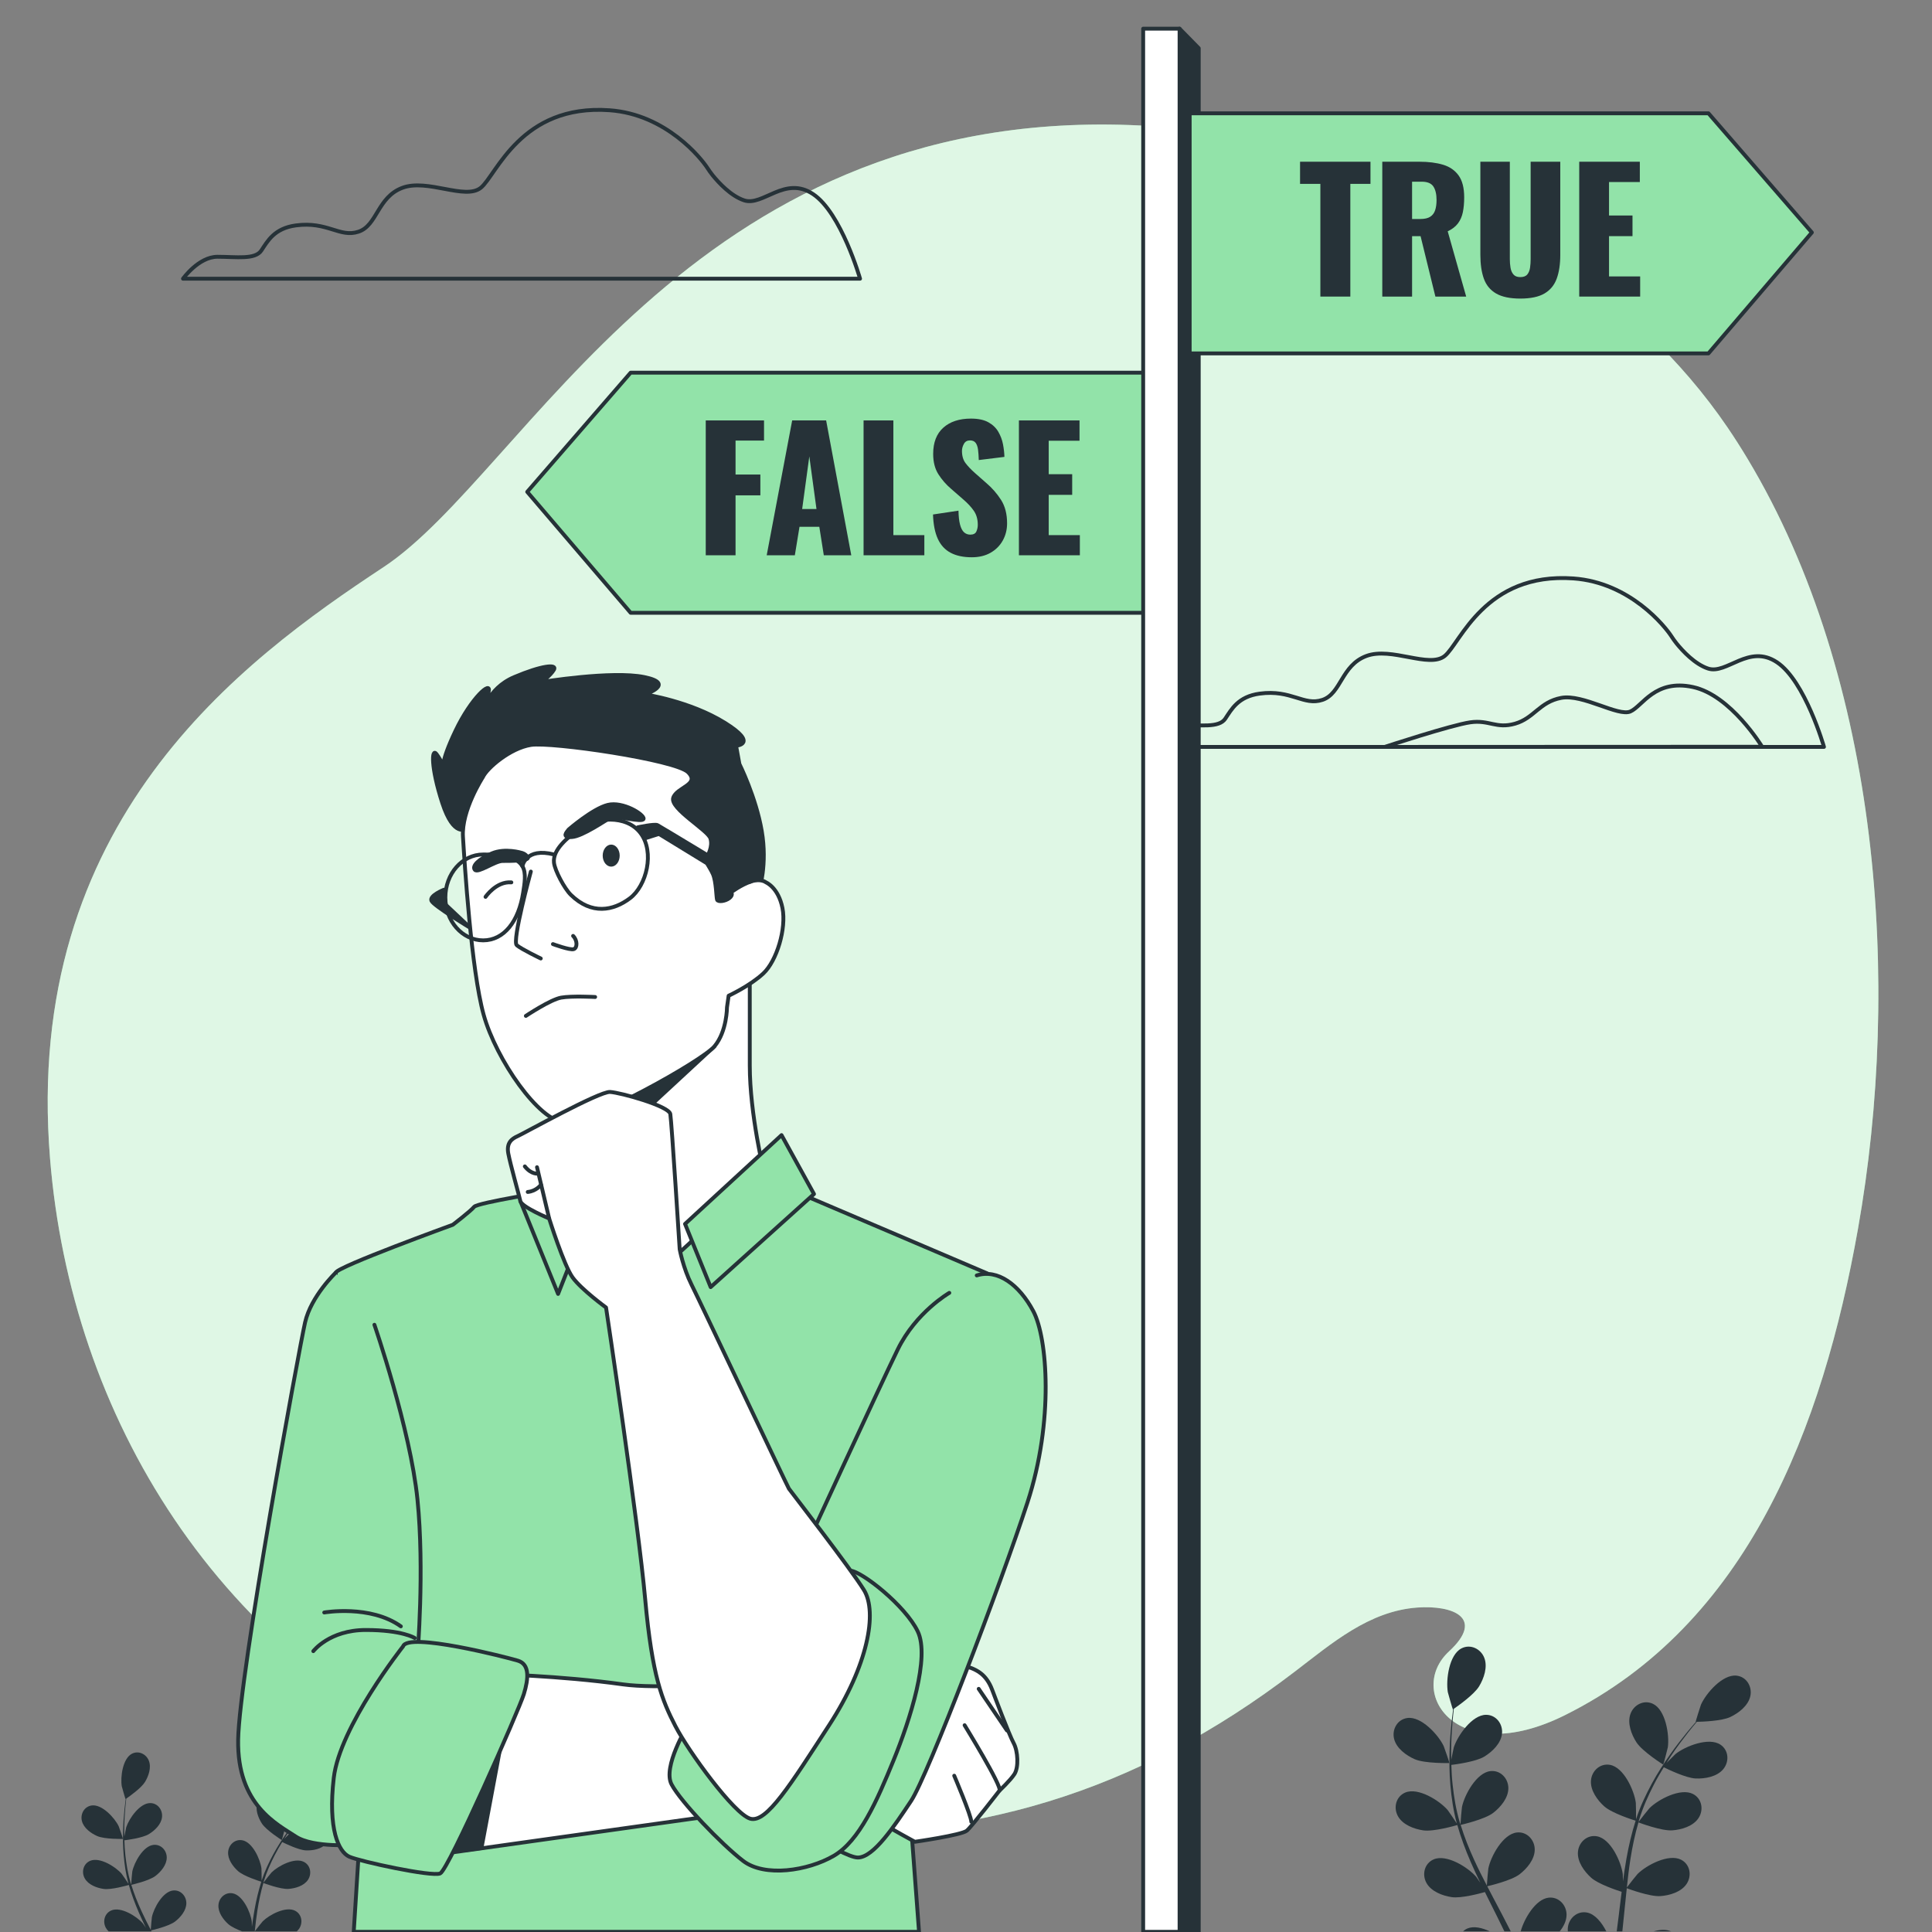 <svg width="500" height="500" viewBox="0 0 500 500" fill="none" xmlns="http://www.w3.org/2000/svg">
<rect x="0" y="0" width="500" height="500" fill="#808080" stroke="none"/>
<g clip-path="url(#clip0_529_12998)">
<path d="M452.285 118.763C450.626 116.001 448.901 113.291 447.099 110.641C423.102 75.381 383.152 51.241 344.327 40.308C327.318 35.511 309.855 33.002 292.422 32.361C178.078 28.206 136.072 122.485 99.232 146.793C62.392 171.102 5.858 212.622 12.952 299.842C18.335 366.158 56.061 429.568 124.961 458.423C132.55 461.611 140.524 464.378 148.873 466.674C164.404 470.947 181.237 473.629 199.373 474.436C251.465 476.757 293.762 464.2 335.136 432.579C344.753 425.229 354.319 416.938 366.8 416.03C375.872 415.37 384.473 418.629 374.99 427.396C363.845 437.701 376.704 457.968 404.996 443.887C452.247 420.37 471.685 369.631 480.842 318.037C492.081 254.708 486.632 175.952 452.285 118.763Z" fill="#92E3A9"/>
<path opacity="0.7" d="M452.285 118.763C450.626 116.001 448.901 113.291 447.099 110.641C423.102 75.381 383.152 51.241 344.327 40.308C327.318 35.511 309.855 33.002 292.422 32.361C178.078 28.206 136.072 122.485 99.232 146.793C62.392 171.102 5.858 212.622 12.952 299.842C18.335 366.158 56.061 429.568 124.961 458.423C132.55 461.611 140.524 464.378 148.873 466.674C164.404 470.947 181.237 473.629 199.373 474.436C251.465 476.757 293.762 464.2 335.136 432.579C344.753 425.229 354.319 416.938 366.8 416.03C375.872 415.37 384.473 418.629 374.99 427.396C363.845 437.701 376.704 457.968 404.996 443.887C452.247 420.37 471.685 369.631 480.842 318.037C492.081 254.708 486.632 175.952 452.285 118.763Z" fill="white"/>
<path d="M366.146 455.288C368.745 456.423 375.101 456.28 375.106 456.28C375.172 456.278 373.74 452.119 373.619 451.867C372.225 448.949 367.814 444.132 364.225 444.617C361.64 444.967 360.202 447.554 360.785 449.988C361.382 452.474 363.932 454.321 366.146 455.288Z" fill="#263238"/>
<path d="M379.752 499.095C379.312 499.282 378.95 499.546 378.625 499.842H385.56C383.537 498.885 381.383 498.402 379.752 499.095Z" fill="#263238"/>
<path d="M427.945 499.842H432.477C431.21 499.267 429.59 499.368 427.945 499.842Z" fill="#263238"/>
<path d="M411.809 485.969C413.637 487.601 418.414 489.197 419.684 489.602C419.591 490.359 419.489 491.115 419.399 491.872C419.079 494.546 418.756 497.204 418.407 499.841H419.862C420.146 497.239 420.407 494.625 420.663 492.009C420.771 490.894 420.892 489.785 421.009 488.674C421.473 488.849 426.984 490.901 429.695 490.71C432.104 490.541 435.127 489.656 436.521 487.513C437.887 485.416 437.4 482.496 435.081 481.301C431.863 479.641 426.093 482.701 423.801 484.982C423.628 485.154 421.53 487.778 421.029 488.472C421.288 486.025 421.568 483.59 421.942 481.201C422.453 477.904 423.137 474.696 424.029 471.638C424.245 471.72 429.987 473.887 432.764 473.693C435.173 473.524 438.196 472.638 439.591 470.496C440.957 468.399 440.47 465.479 438.151 464.283C434.932 462.623 429.163 465.683 426.87 467.964C426.69 468.143 424.435 470.968 424.062 471.509C424.116 471.328 424.151 471.133 424.207 470.953C425.201 467.7 426.572 464.674 427.996 461.903C428.819 460.291 429.697 458.797 430.583 457.363C431.611 457.876 436.336 460.17 438.854 460.271C441.267 460.367 444.369 459.819 445.99 457.843C447.578 455.908 447.415 452.953 445.241 451.51C442.224 449.507 436.153 451.914 433.624 453.93C433.487 454.039 432.213 455.309 431.297 456.246C431.706 455.604 432.117 454.935 432.522 454.329C434.037 452.047 435.565 450.052 436.932 448.295C437.717 447.303 438.447 446.421 439.139 445.603C440.41 445.581 445.535 445.425 447.775 444.373C449.96 443.346 452.461 441.431 452.99 438.93C453.507 436.481 452 433.933 449.407 433.654C445.807 433.266 441.528 438.2 440.212 441.154C440.099 441.41 438.779 445.607 438.845 445.606C438.845 445.606 438.907 445.606 438.922 445.605C438.24 446.379 437.519 447.216 436.749 448.147C435.34 449.877 433.765 451.845 432.195 454.102C430.62 456.354 428.972 458.845 427.473 461.625C425.967 464.41 424.525 467.416 423.439 470.706C423.427 470.743 423.419 470.783 423.406 470.821C423.425 469.76 423.378 466.792 423.349 466.565C422.933 463.358 420.245 457.406 416.684 456.747C414.119 456.274 411.946 458.283 411.742 460.778C411.534 463.326 413.381 465.876 415.182 467.485C417.213 469.3 422.852 471.057 423.301 471.196C422.296 474.338 421.52 477.645 420.919 481.033C420.573 482.971 420.285 484.933 420.022 486.904C420.009 485.986 419.99 485.165 419.975 485.051C419.559 481.844 416.872 475.892 413.31 475.234C410.744 474.759 408.572 476.77 408.368 479.264C408.16 481.81 410.008 484.36 411.809 485.969Z" fill="#263238"/>
<path d="M368.34 473.7C371.036 474.093 376.708 472.448 377.159 472.315C378.055 475.491 379.231 478.677 380.6 481.835C381.38 483.642 382.222 485.437 383.089 487.226C382.572 486.468 382.103 485.794 382.028 485.707C379.912 483.261 374.386 479.78 371.054 481.196C368.652 482.215 367.949 485.09 369.155 487.284C370.385 489.524 373.335 490.632 375.724 490.98C378.149 491.334 383.014 490.028 384.297 489.665C384.637 490.348 384.968 491.034 385.311 491.715C386.676 494.434 388.032 497.14 389.332 499.84H390.982C389.517 496.932 387.978 494.032 386.441 491.132C385.916 490.143 385.405 489.151 384.89 488.161C385.373 488.05 391.102 486.721 393.258 485.067C395.174 483.597 397.207 481.191 397.188 478.635C397.17 476.132 395.153 473.965 392.56 474.248C388.96 474.639 385.835 480.374 385.182 483.541C385.133 483.78 384.831 487.126 384.796 487.98C383.662 485.798 382.552 483.612 381.546 481.412C380.153 478.379 378.954 475.327 378.012 472.284C378.237 472.233 384.222 470.872 386.431 469.178C388.347 467.708 390.38 465.302 390.361 462.746C390.343 460.243 388.327 458.077 385.732 458.359C382.132 458.75 379.008 464.485 378.354 467.652C378.303 467.901 377.98 471.501 377.968 472.157C377.912 471.976 377.834 471.795 377.781 471.614C376.816 468.352 376.29 465.071 375.949 461.975C375.747 460.177 375.655 458.447 375.603 456.761C376.744 456.622 381.95 455.928 384.106 454.623C386.173 453.372 388.457 451.204 388.719 448.662C388.976 446.172 387.209 443.797 384.601 443.792C380.98 443.785 377.244 449.143 376.247 452.219C376.193 452.387 375.829 454.148 375.584 455.435C375.572 454.674 375.545 453.889 375.549 453.159C375.554 450.421 375.727 447.913 375.898 445.694C376.006 444.432 376.128 443.294 376.254 442.231C377.302 441.51 381.49 438.554 382.778 436.441C384.035 434.379 385.064 431.402 384.125 429.025C383.206 426.696 380.543 425.403 378.226 426.601C375.009 428.264 374.163 434.74 374.694 437.93C374.741 438.205 375.956 442.434 376.011 442.397C376.011 442.397 376.062 442.362 376.074 442.353C375.932 443.374 375.793 444.471 375.664 445.672C375.443 447.892 375.215 450.402 375.151 453.151C375.079 455.898 375.079 458.885 375.362 462.031C375.642 465.184 376.097 468.487 377.007 471.83C377.017 471.868 377.033 471.906 377.043 471.944C376.473 471.049 374.796 468.6 374.646 468.426C372.53 465.98 367.005 462.499 363.672 463.914C361.271 464.934 360.567 467.809 361.773 470.003C363.003 472.244 365.95 473.351 368.34 473.7Z" fill="#263238"/>
<path d="M403.648 499.842C404.675 498.571 405.435 497.066 405.424 495.503C405.406 493 403.39 490.833 400.796 491.115C397.401 491.484 394.43 496.604 393.555 499.842H403.648Z" fill="#263238"/>
<path d="M415.71 499.841C414.506 497.481 412.745 495.338 410.691 494.958C408.125 494.484 405.952 496.493 405.747 498.989C405.724 499.274 405.735 499.558 405.76 499.841H415.71Z" fill="#263238"/>
<path d="M430.44 456.686C430.496 456.721 431.596 452.461 431.635 452.185C432.081 448.982 431.06 442.531 427.799 440.956C425.45 439.821 422.824 441.186 421.968 443.539C421.093 445.941 422.202 448.888 423.514 450.916C425.055 453.297 430.436 456.683 430.44 456.686Z" fill="#263238"/>
<path d="M25.171 475.177C27.101 476.02 31.822 475.914 31.826 475.914C31.875 475.913 30.811 472.823 30.721 472.636C29.686 470.469 26.41 466.891 23.744 467.251C21.825 467.511 20.756 469.432 21.189 471.24C21.633 473.086 23.526 474.458 25.171 475.177Z" fill="#263238"/>
<path d="M59.088 497.964C59.857 498.651 61.328 499.328 62.631 499.842H76.8C77.041 499.622 77.265 499.385 77.443 499.111C78.458 497.554 78.096 495.385 76.373 494.497C73.983 493.264 69.697 495.537 67.995 497.231C67.867 497.359 66.309 499.308 65.936 499.823C66.128 498.006 66.336 496.197 66.614 494.422C66.993 491.973 67.502 489.59 68.164 487.319C68.324 487.38 72.59 488.989 74.652 488.845C76.442 488.719 78.687 488.062 79.723 486.471C80.738 484.913 80.376 482.745 78.654 481.857C76.263 480.624 71.978 482.897 70.275 484.591C70.142 484.724 68.466 486.822 68.189 487.224C68.229 487.089 68.255 486.945 68.297 486.811C69.035 484.395 70.054 482.147 71.111 480.09C71.723 478.893 72.375 477.783 73.033 476.718C73.797 477.099 77.306 478.803 79.176 478.878C80.968 478.95 83.272 478.542 84.476 477.075C85.656 475.638 85.534 473.443 83.92 472.371C81.679 470.883 77.17 472.671 75.292 474.168C75.19 474.249 74.244 475.192 73.564 475.888C73.868 475.411 74.173 474.914 74.474 474.464C75.599 472.769 76.734 471.287 77.75 469.982C78.333 469.245 78.876 468.59 79.39 467.982C80.334 467.965 84.14 467.85 85.804 467.069C87.427 466.306 89.285 464.884 89.677 463.026C90.061 461.207 88.942 459.315 87.016 459.107C84.342 458.819 81.164 462.483 80.187 464.678C80.103 464.868 79.123 467.985 79.172 467.984C79.172 467.984 79.218 467.984 79.229 467.984C78.722 468.559 78.187 469.181 77.615 469.872C76.569 471.157 75.399 472.618 74.233 474.295C73.063 475.968 71.839 477.818 70.726 479.882C69.607 481.95 68.536 484.183 67.73 486.627C67.721 486.655 67.715 486.684 67.706 486.712C67.72 485.924 67.685 483.72 67.663 483.551C67.354 481.169 65.358 476.748 62.713 476.259C60.808 475.907 59.194 477.4 59.042 479.253C58.887 481.146 60.259 483.039 61.597 484.235C63.106 485.583 67.294 486.888 67.628 486.991C66.881 489.325 66.305 491.781 65.859 494.297C65.602 495.736 65.388 497.193 65.192 498.657C65.182 497.975 65.168 497.366 65.157 497.281C64.848 494.899 62.852 490.479 60.207 489.989C58.301 489.637 56.688 491.13 56.536 492.982C56.378 494.875 57.75 496.769 59.088 497.964Z" fill="#263238"/>
<path d="M26.799 488.851C28.801 489.143 33.014 487.921 33.35 487.822C34.015 490.181 34.889 492.547 35.905 494.893C36.484 496.235 37.11 497.568 37.754 498.897C37.37 498.334 37.022 497.834 36.966 497.768C35.394 495.951 31.29 493.366 28.815 494.417C27.031 495.174 26.509 497.31 27.404 498.939C27.589 499.276 27.837 499.57 28.113 499.84H39.221C39.178 499.757 39.134 499.674 39.091 499.591C39.45 499.509 43.705 498.521 45.307 497.293C46.73 496.201 48.24 494.414 48.226 492.516C48.213 490.657 46.715 489.048 44.788 489.257C42.114 489.547 39.793 493.807 39.308 496.159C39.272 496.336 39.047 498.821 39.021 499.456C38.179 497.835 37.355 496.211 36.607 494.578C35.573 492.326 34.682 490.059 33.982 487.798C34.149 487.76 38.595 486.749 40.235 485.491C41.658 484.399 43.168 482.613 43.154 480.714C43.141 478.855 41.643 477.246 39.716 477.455C37.042 477.745 34.722 482.005 34.236 484.357C34.198 484.542 33.958 487.216 33.949 487.703C33.907 487.569 33.85 487.434 33.81 487.3C33.093 484.877 32.703 482.44 32.449 480.141C32.299 478.806 32.231 477.52 32.192 476.269C33.039 476.165 36.906 475.651 38.507 474.681C40.042 473.752 41.739 472.142 41.933 470.253C42.124 468.403 40.812 466.64 38.874 466.636C36.184 466.631 33.41 470.61 32.669 472.895C32.628 473.019 32.359 474.328 32.176 475.283C32.167 474.718 32.147 474.134 32.15 473.593C32.154 471.559 32.282 469.696 32.41 468.048C32.49 467.111 32.581 466.265 32.675 465.476C33.453 464.941 36.564 462.745 37.521 461.175C38.455 459.643 39.219 457.433 38.521 455.667C37.838 453.937 35.861 452.977 34.14 453.866C31.75 455.101 31.122 459.911 31.517 462.28C31.552 462.484 32.454 465.625 32.495 465.598C32.495 465.598 32.533 465.572 32.542 465.566C32.437 466.324 32.333 467.139 32.238 468.031C32.074 469.68 31.905 471.544 31.857 473.586C31.804 475.626 31.803 477.845 32.014 480.181C32.222 482.523 32.56 484.977 33.236 487.459C33.244 487.487 33.255 487.515 33.263 487.543C32.84 486.878 31.594 485.059 31.483 484.93C29.912 483.113 25.808 480.528 23.332 481.579C21.548 482.337 21.026 484.472 21.922 486.101C22.835 487.77 25.024 488.593 26.799 488.851Z" fill="#263238"/>
<path d="M72.922 476.215C72.964 476.241 73.781 473.077 73.81 472.872C74.141 470.493 73.383 465.702 70.961 464.532C69.216 463.689 67.266 464.703 66.63 466.451C65.98 468.235 66.804 470.424 67.779 471.93C68.923 473.697 72.92 476.213 72.922 476.215Z" fill="#263238"/>
<path d="M433.897 166.533C433.391 165.91 432.937 165.25 432.499 164.577C431.006 162.286 421.955 150.753 407.201 149.699C384.186 148.055 377.941 166.527 373.885 169.772C369.829 173.017 360.094 167.338 353.604 169.772C347.114 172.206 347.114 179.507 342.247 181.129C337.38 182.751 334.221 178.401 326.023 179.507C320.436 180.26 318.722 183.563 317.1 185.997C315.478 188.431 310.61 187.619 305.743 187.619C300.876 187.619 296.82 193.297 296.82 193.297H472.044C472.044 193.297 467.177 176.261 459.876 171.394C452.575 166.527 446.897 174.639 442.029 173.016C438.613 171.878 435.469 168.467 433.897 166.533Z" stroke="#263238" stroke-miterlimit="10" stroke-linecap="round" stroke-linejoin="round"/>
<path d="M184.436 45.365C183.93 44.742 183.476 44.081 183.038 43.409C181.545 41.118 172.494 29.584 157.74 28.531C134.725 26.887 128.48 45.359 124.424 48.604C120.368 51.849 110.633 46.17 104.143 48.604C97.653 51.038 97.653 58.339 92.786 59.961C87.919 61.584 84.76 57.233 76.562 58.339C70.975 59.092 69.261 62.395 67.639 64.829C66.017 67.263 61.149 66.451 56.282 66.451C51.415 66.451 47.359 72.13 47.359 72.13H222.582C222.582 72.13 217.715 55.094 210.414 50.227C203.113 45.36 197.435 53.472 192.567 51.849C189.152 50.71 186.008 47.299 184.436 45.365Z" stroke="#263238" stroke-miterlimit="10" stroke-linecap="round" stroke-linejoin="round"/>
<path d="M456.029 193.257C456.029 193.257 447.95 179.908 438.114 177.801C428.278 175.693 425.117 182.719 421.955 184.124C418.794 185.529 409.66 179.557 404.04 180.611C398.42 181.665 397.015 185.88 392.097 187.285C387.179 188.69 385.423 186.231 380.505 186.934C375.587 187.637 358.375 193.297 358.375 193.297L456.029 193.257Z" stroke="#263238" stroke-miterlimit="10" stroke-linecap="round" stroke-linejoin="round"/>
<path d="M163.206 158.588H297.462V96.45H163.206L136.445 127.292L163.206 158.588Z" fill="#92E3A9" stroke="#263238" stroke-miterlimit="10" stroke-linecap="round" stroke-linejoin="round"/>
<path d="M310.233 499.956H300.812L305.275 7.421L310.233 12.475V499.956Z" fill="#263238" stroke="#263238" stroke-miterlimit="10" stroke-linecap="round" stroke-linejoin="round"/>
<path d="M305.273 7.421H295.852V499.956H305.273V7.421Z" fill="white" stroke="#263238" stroke-miterlimit="10" stroke-linecap="round" stroke-linejoin="round"/>
<path d="M442.146 91.46H307.891V29.322H442.146L468.907 60.164L442.146 91.46Z" fill="#92E3A9" stroke="#263238" stroke-miterlimit="10" stroke-linecap="round" stroke-linejoin="round"/>
<path d="M341.71 76.754V47.586H336.453V41.855H354.679V47.586H349.465V76.754L341.71 76.754Z" fill="#263238"/>
<path d="M357.734 76.754V41.855H367.342C369.696 41.855 371.737 42.114 373.46 42.63C375.183 43.148 376.525 44.074 377.488 45.41C378.45 46.745 378.931 48.635 378.931 51.075C378.931 52.513 378.816 53.789 378.586 54.91C378.356 56.029 377.932 56.999 377.315 57.818C376.697 58.636 375.814 59.319 374.666 59.864L379.448 76.754H371.477L367.643 61.114H365.445V76.754L357.734 76.754ZM365.445 56.676H367.599C368.691 56.676 369.539 56.483 370.141 56.094C370.744 55.706 371.168 55.147 371.412 54.413C371.656 53.681 371.778 52.798 371.778 51.764C371.778 50.27 371.505 49.106 370.96 48.273C370.414 47.441 369.408 47.023 367.943 47.023H365.444L365.445 56.676Z" fill="#263238"/>
<path d="M393.458 77.272C390.787 77.272 388.697 76.832 387.189 75.957C385.681 75.082 384.625 73.803 384.022 72.123C383.418 70.442 383.117 68.382 383.117 65.939V41.855H390.744V67.103C390.744 67.822 390.801 68.54 390.916 69.257C391.03 69.975 391.282 70.564 391.67 71.023C392.058 71.484 392.653 71.713 393.458 71.713C394.291 71.713 394.894 71.484 395.268 71.023C395.641 70.564 395.878 69.975 395.979 69.257C396.08 68.54 396.129 67.822 396.129 67.103V41.855H403.799V65.939C403.799 68.382 403.489 70.442 402.872 72.123C402.254 73.803 401.198 75.082 399.705 75.957C398.212 76.832 396.129 77.272 393.458 77.272Z" fill="#263238"/>
<path d="M408.703 76.754V41.855H424.386V47.111H416.415V55.772H422.49V61.114H416.415V71.54H424.473V76.754L408.703 76.754Z" fill="#263238"/>
<path d="M182.648 143.705V108.806H197.728V114.019H190.36V122.808H196.78V128.194H190.36V143.705H182.648Z" fill="#263238"/>
<path d="M198.422 143.705L205.014 108.806H213.803L220.309 143.705H213.2L212.037 136.337H206.91L205.704 143.705H198.422ZM207.599 131.727H211.304L209.451 118.112L207.599 131.727Z" fill="#263238"/>
<path d="M223.492 143.705V108.806H231.204V138.492H239.219V143.705H223.492Z" fill="#263238"/>
<path d="M251.5 144.222C249.316 144.222 247.493 143.834 246.028 143.059C244.563 142.284 243.457 141.085 242.71 139.462C241.963 137.839 241.547 135.735 241.461 133.15L248.053 132.159C248.081 133.653 248.218 134.859 248.462 135.778C248.706 136.698 249.051 137.358 249.496 137.76C249.941 138.163 250.479 138.363 251.112 138.363C251.916 138.363 252.44 138.091 252.684 137.545C252.928 137 253.05 136.425 253.05 135.821C253.05 134.385 252.705 133.172 252.016 132.18C251.327 131.189 250.393 130.192 249.215 129.186L246.199 126.558C244.878 125.438 243.764 124.167 242.86 122.745C241.955 121.323 241.503 119.564 241.503 117.467C241.503 114.509 242.379 112.247 244.131 110.681C245.883 109.116 248.268 108.333 251.283 108.333C253.15 108.333 254.65 108.649 255.786 109.281C256.92 109.913 257.782 110.739 258.371 111.758C258.959 112.778 259.361 113.855 259.577 114.989C259.793 116.124 259.914 117.208 259.943 118.242L253.308 119.061C253.279 118.027 253.214 117.129 253.114 116.368C253.013 115.607 252.805 115.018 252.489 114.601C252.173 114.185 251.685 113.976 251.024 113.976C250.306 113.976 249.782 114.277 249.452 114.881C249.122 115.484 248.957 116.087 248.957 116.691C248.957 117.983 249.265 119.039 249.883 119.857C250.5 120.676 251.312 121.531 252.318 122.42L255.205 124.962C256.727 126.255 258.013 127.72 259.061 129.357C260.109 130.994 260.633 133.019 260.633 135.432C260.633 137.069 260.259 138.556 259.513 139.892C258.766 141.227 257.71 142.283 256.346 143.059C254.982 143.834 253.366 144.222 251.5 144.222Z" fill="#263238"/>
<path d="M263.695 143.705V108.806H279.378V114.062H271.407V122.722H277.482V128.065H271.407V138.491H279.465V143.704H263.695V143.705Z" fill="#263238"/>
<path d="M143.259 308.131C143.259 308.131 123.59 311.225 122.706 312.33C121.822 313.435 117.181 316.971 117.181 316.971C117.181 316.971 87.347 327.8 86.905 329.347C86.463 330.894 96.629 419.513 96.629 419.513L91.546 499.955H237.845L235.193 464.596L255.525 329.568L207.348 309.015L143.259 308.131Z" fill="#92E3A9" stroke="#263238" stroke-miterlimit="10" stroke-linecap="round" stroke-linejoin="round"/>
<path d="M145.148 288.902C145.148 288.902 147.878 303.793 147.878 310.494C147.878 317.195 164.507 331.838 166.74 331.59C168.973 331.342 197.764 303.545 197.764 303.545C197.764 303.545 194.041 288.405 194.041 275.748C194.041 263.09 194.041 250.929 194.041 250.929C194.041 250.929 186.595 254.652 185.851 258.375C185.106 262.098 185.106 264.828 183.121 267.558C181.135 270.287 145.148 288.902 145.148 288.902Z" fill="white" stroke="#263238" stroke-miterlimit="10" stroke-linecap="round" stroke-linejoin="round"/>
<path d="M184.926 270.759L155.573 297.924L148.852 283.775L184.926 270.759Z" fill="#263238" stroke="#263238" stroke-miterlimit="10" stroke-linecap="round" stroke-linejoin="round"/>
<path d="M114.881 230.259C114.881 230.259 111.082 231.779 111.652 233.108C112.222 234.438 121.72 240.136 121.72 240.136L115.262 234.057L114.881 230.259Z" fill="#263238" stroke="#263238" stroke-miterlimit="10" stroke-linecap="round" stroke-linejoin="round"/>
<path d="M120.668 214.423C120.668 214.423 117.455 216.993 114.456 207.783C111.457 198.572 111.671 193.431 112.957 195.145C114.242 196.859 114.885 198.572 114.885 198.572C114.885 198.572 113.814 197.715 117.884 189.147C121.954 180.579 127.309 175.866 126.452 179.079C125.595 182.292 124.738 184.862 124.738 184.862C124.738 184.862 126.023 178.222 133.092 175.223C140.161 172.224 144.231 171.796 143.374 173.295C142.517 174.795 140.161 176.508 140.161 176.508C140.161 176.508 158.368 173.509 166.722 175.223C175.076 176.937 166.936 179.721 166.936 179.721C166.936 179.721 178.503 181.435 187.5 187.004C196.496 192.573 190.499 193.002 190.499 193.002L191.356 197.714C191.356 197.714 195.64 206.282 197.14 215.064C198.639 223.846 196.497 230.058 196.497 230.701C196.497 231.344 191.356 235.414 187.072 235.628C182.788 235.842 183.002 231.987 182.36 230.273C181.717 228.559 180.218 216.992 178.076 214.636C175.934 212.28 169.079 209.495 169.079 207.782C169.079 206.068 169.507 202.427 167.58 201.57C165.652 200.713 142.304 194.287 136.092 199.642C129.88 204.997 127.952 208.424 127.952 208.424L120.668 214.423Z" fill="#263238" stroke="#263238" stroke-miterlimit="10" stroke-linecap="round" stroke-linejoin="round"/>
<path d="M124.954 201.143C124.954 201.143 119.385 209.711 119.813 216.566C120.241 223.42 121.955 251.053 125.168 262.62C128.381 274.187 139.52 290.252 146.16 290.466C152.8 290.68 181.718 274.615 184.931 270.759C188.144 266.903 188.144 260.691 188.144 260.691L188.572 257.692C188.572 257.692 194.141 255.122 197.568 251.908C200.995 248.695 203.566 240.341 202.495 234.986C201.424 229.631 198.211 228.346 198.211 228.346C198.211 228.346 196.926 227.275 194.355 228.132C191.785 228.989 189.214 230.917 189.214 230.917C189.214 230.917 189.857 231.56 188.786 232.416C187.715 233.273 185.787 233.487 185.573 232.844C185.359 232.201 185.359 228.132 184.502 226.204C183.645 224.276 182.36 222.991 182.788 222.134C183.216 221.277 184.502 219.135 183.859 216.993C183.216 214.851 173.363 209.282 174.22 206.497C175.077 203.712 181.289 203.07 178.076 199.857C174.863 196.644 142.733 191.932 137.377 192.788C132.021 193.644 126.025 198.787 124.954 201.143Z" fill="white" stroke="#263238" stroke-miterlimit="10" stroke-linecap="round" stroke-linejoin="round"/>
<path d="M137.379 225.562C137.379 225.562 132.452 243.555 133.738 244.626C135.023 245.697 139.95 248.053 139.95 248.053" stroke="#263238" stroke-miterlimit="10" stroke-linecap="round" stroke-linejoin="round"/>
<path d="M160.377 221.432C160.377 223.007 159.392 224.284 158.177 224.284C156.962 224.284 155.977 223.007 155.977 221.432C155.977 219.857 156.962 218.58 158.177 218.58C159.392 218.58 160.377 219.857 160.377 221.432Z" fill="#263238"/>
<path d="M125.656 232.108C125.656 232.108 128.427 228.033 132.338 228.359" stroke="#263238" stroke-miterlimit="10" stroke-linecap="round" stroke-linejoin="round"/>
<path d="M134.951 220.699C134.951 220.699 130.713 219.395 127.291 220.862C123.868 222.329 122.075 224.122 122.89 225.1C123.705 226.078 128.106 222.818 130.061 222.818C132.017 222.818 137.233 222.818 136.581 221.84C135.929 220.861 134.951 220.699 134.951 220.699Z" fill="#263238" stroke="#263238" stroke-miterlimit="10" stroke-linecap="round" stroke-linejoin="round"/>
<path d="M147.17 214.668C147.17 214.668 153.364 209.289 157.275 208.311C161.186 207.333 166.728 210.756 166.565 211.897C166.402 213.038 159.394 210.919 158.09 211.571C156.786 212.223 150.755 216.461 147.985 216.624C145.214 216.787 146.681 215.32 147.17 214.668Z" fill="#263238" stroke="#263238" stroke-miterlimit="10" stroke-linecap="round" stroke-linejoin="round"/>
<path d="M136.094 262.913C136.094 262.913 142.45 258.675 145.221 258.186C147.992 257.697 154.022 258.023 154.022 258.023" stroke="#263238" stroke-miterlimit="10" stroke-linecap="round" stroke-linejoin="round"/>
<path d="M143.102 244.332C143.102 244.332 147.503 245.962 148.481 245.636C149.459 245.31 149.459 243.354 148.318 242.213" stroke="#263238" stroke-miterlimit="10" stroke-linecap="round" stroke-linejoin="round"/>
<path d="M135.393 231.019C134.253 238.427 130.443 243.366 125.041 243.366C119.638 243.366 115.258 238.391 115.258 232.254C115.258 226.117 119.638 221.142 125.041 221.142C128.418 221.142 133.446 221.225 135.203 224.181C136.258 225.954 135.743 228.744 135.393 231.019Z" stroke="#263238" stroke-miterlimit="10" stroke-linecap="round" stroke-linejoin="round"/>
<path d="M147.743 231.589C153.109 236.822 158.711 235.72 163.027 232.47C167.343 229.22 169.48 220.536 165.788 215.633C162.097 210.73 153.975 211.466 149.659 214.715C146.961 216.746 142.995 219.837 143.368 223.256C143.593 225.307 146.095 229.982 147.743 231.589Z" stroke="#263238" stroke-miterlimit="10" stroke-linecap="round" stroke-linejoin="round"/>
<path d="M143.371 221.141C135.963 219.241 135.203 224.18 135.203 224.18" stroke="#263238" stroke-miterlimit="10" stroke-linecap="round" stroke-linejoin="round"/>
<path d="M165.031 214.113C165.031 214.113 169.4 213.163 170.16 213.543C170.92 213.923 194.354 228.132 194.354 228.132L191.624 228.739L170.539 215.822L166.93 216.962L165.031 214.113Z" fill="#263238" stroke="#263238" stroke-miterlimit="10" stroke-linecap="round" stroke-linejoin="round"/>
<path d="M134.672 310.836L144.432 334.866L152.607 314.088L143.41 300.804L134.672 310.836Z" fill="#92E3A9" stroke="#263238" stroke-miterlimit="10" stroke-linecap="round" stroke-linejoin="round"/>
<path d="M232.156 467.623C230.389 467.034 229.81 463.576 229.81 463.576L112.273 480.072L127.002 433.234C127.002 433.234 144.734 433.614 161.258 435.92C177.782 438.226 231.004 431.501 235.423 430.732C239.842 429.964 250.026 431.116 251.37 431.693C252.715 432.27 255.213 433.23 256.75 437.265C257.234 438.535 261.169 448.985 262.322 451.099C263.475 453.212 263.667 457.44 262.514 459.169C261.361 460.898 258.671 463.396 258.671 463.396C258.671 463.396 251.562 472.619 250.217 473.771C248.872 474.924 236.767 476.653 236.767 476.653C236.767 476.653 230.427 473.195 229.658 472.618C228.889 472.042 231.195 468.391 231.195 468.391L232.156 467.623Z" fill="white" stroke="#263238" stroke-miterlimit="10" stroke-linecap="round" stroke-linejoin="round"/>
<path d="M129.778 450.699L124.605 478.287L116.328 479.322L129.778 450.699Z" fill="#263238" stroke="#263238" stroke-miterlimit="10" stroke-linecap="round" stroke-linejoin="round"/>
<path d="M246.953 459.554C246.953 459.554 251.372 469.929 251.372 471.467" stroke="#263238" stroke-miterlimit="10" stroke-linecap="round" stroke-linejoin="round"/>
<path d="M249.641 446.488C249.641 446.488 259.44 462.435 258.672 463.396" stroke="#263238" stroke-miterlimit="10" stroke-linecap="round" stroke-linejoin="round"/>
<path d="M253.289 437.073L260.59 447.833" stroke="#263238" stroke-miterlimit="10" stroke-linecap="round" stroke-linejoin="round"/>
<path d="M245.68 334.595C245.68 334.595 237.071 339.545 232.337 349.23C227.602 358.915 207.802 401.958 207.802 401.958C207.802 401.958 191.446 455.332 195.104 461.788C198.763 468.245 217.917 480.727 222.006 480.727C226.095 480.727 231.475 472.549 235.78 466.092C240.084 459.635 259.023 409.921 265.91 388.829C272.797 367.738 271.075 346.216 267.417 339.329C263.758 332.442 258.163 328.353 252.782 330.075" fill="#92E3A9"/>
<path d="M245.68 334.595C245.68 334.595 237.071 339.545 232.337 349.23C227.602 358.915 207.802 401.958 207.802 401.958C207.802 401.958 191.446 455.332 195.104 461.788C198.763 468.245 217.917 480.727 222.006 480.727C226.095 480.727 231.475 472.549 235.78 466.092C240.084 459.635 259.023 409.921 265.91 388.829C272.797 367.738 271.075 346.216 267.417 339.329C263.758 332.442 258.163 328.353 252.782 330.075" stroke="#263238" stroke-miterlimit="10" stroke-linecap="round" stroke-linejoin="round"/>
<path d="M177.884 446.722C177.884 446.722 171.428 457.268 173.795 461.787C176.162 466.307 186.708 477.283 192.303 481.587C197.899 485.891 209.09 484.17 215.762 480.296C222.434 476.422 226.953 466.092 231.258 455.546C235.562 445 240.727 428.859 237.499 422.188C234.271 415.516 223.08 406.692 220.067 406.477C217.054 406.262 177.884 446.722 177.884 446.722Z" fill="#92E3A9" stroke="#263238" stroke-miterlimit="10" stroke-linecap="round" stroke-linejoin="round"/>
<path d="M175.903 323.311C175.903 323.311 173.824 290.392 173.477 288.313C173.13 286.234 160.656 282.769 157.884 282.595C155.112 282.422 135.533 293.337 133.974 294.03C132.415 294.723 131.029 295.763 131.548 298.535C132.068 301.307 134.32 309.277 134.667 310.836C135.013 312.395 142.117 315.341 142.117 315.341C142.117 315.341 145.929 327.469 148.181 330.588C150.433 333.707 156.844 338.385 156.844 338.385C156.844 338.385 165.174 393.876 166.974 413.876C168.774 433.876 171.374 440.076 174.774 446.676C178.174 453.276 189.974 469.476 194.174 470.676C198.374 471.876 204.574 461.876 214.574 446.476C224.574 431.076 227.174 417.276 223.574 411.476C219.974 405.676 204.574 385.876 204.174 385.276C203.774 384.676 181.174 336.876 178.974 332.477C176.775 328.077 175.903 323.311 175.903 323.311Z" fill="white" stroke="#263238" stroke-miterlimit="10" stroke-linecap="round" stroke-linejoin="round"/>
<path d="M142.119 315.341L138.977 302.077" stroke="#263238" stroke-miterlimit="10" stroke-linecap="round" stroke-linejoin="round"/>
<path d="M140.009 306.621C140.009 306.621 138.778 308.277 136.578 308.477Z" fill="white"/>
<path d="M140.009 306.621C140.009 306.621 138.778 308.277 136.578 308.477" stroke="#263238" stroke-miterlimit="10" stroke-linecap="round" stroke-linejoin="round"/>
<path d="M139.309 303.72C139.309 303.72 137.569 304.068 135.828 301.864Z" fill="white"/>
<path d="M139.309 303.72C139.309 303.72 137.569 304.068 135.828 301.864" stroke="#263238" stroke-miterlimit="10" stroke-linecap="round" stroke-linejoin="round"/>
<path d="M177.289 316.75L183.919 333.104L210.66 309.015L202.262 293.767L177.289 316.75Z" fill="#92E3A9" stroke="#263238" stroke-miterlimit="10" stroke-linecap="round" stroke-linejoin="round"/>
<path d="M86.905 329.347C86.905 329.347 80.503 335.424 78.956 342.23C77.409 349.036 61.941 433.182 61.632 450.197C61.323 467.212 71.841 472.162 76.481 475.255C81.121 478.349 92.258 477.42 92.258 477.42L108.035 428.541C108.035 428.541 109.891 406.267 108.035 388.015C106.179 369.763 96.898 342.848 96.898 342.848" fill="#92E3A9"/>
<path d="M86.905 329.347C86.905 329.347 80.503 335.424 78.956 342.23C77.409 349.036 61.941 433.182 61.632 450.197C61.323 467.212 71.841 472.162 76.481 475.255C81.121 478.349 92.258 477.42 92.258 477.42L108.035 428.541C108.035 428.541 109.891 406.267 108.035 388.015C106.179 369.763 96.898 342.848 96.898 342.848" stroke="#263238" stroke-miterlimit="10" stroke-linecap="round" stroke-linejoin="round"/>
<path d="M104.324 426.066C104.324 426.066 87.928 446.793 86.381 460.096C84.834 473.398 87.618 479.276 90.403 480.514C93.187 481.751 111.749 485.773 113.914 484.845C116.08 483.917 134.332 442.463 135.569 438.441C136.806 434.419 137.116 430.707 134.022 429.779C130.929 428.85 105.562 422.354 104.324 426.066Z" fill="#92E3A9" stroke="#263238" stroke-miterlimit="10" stroke-linecap="round" stroke-linejoin="round"/>
<path d="M81.086 427.315C81.086 427.315 85.24 421.84 94.68 421.84C104.121 421.84 107.33 423.917 107.33 423.917" stroke="#263238" stroke-miterlimit="10" stroke-linecap="round" stroke-linejoin="round"/>
<path d="M83.914 417.309C83.914 417.309 95.809 415.232 103.739 420.896" stroke="#263238" stroke-miterlimit="10" stroke-linecap="round" stroke-linejoin="round"/>
</g>
<defs>
<clipPath id="clip0_529_12998">
<rect width="500" height="500" fill="white"/>
</clipPath>
</defs>
</svg>
